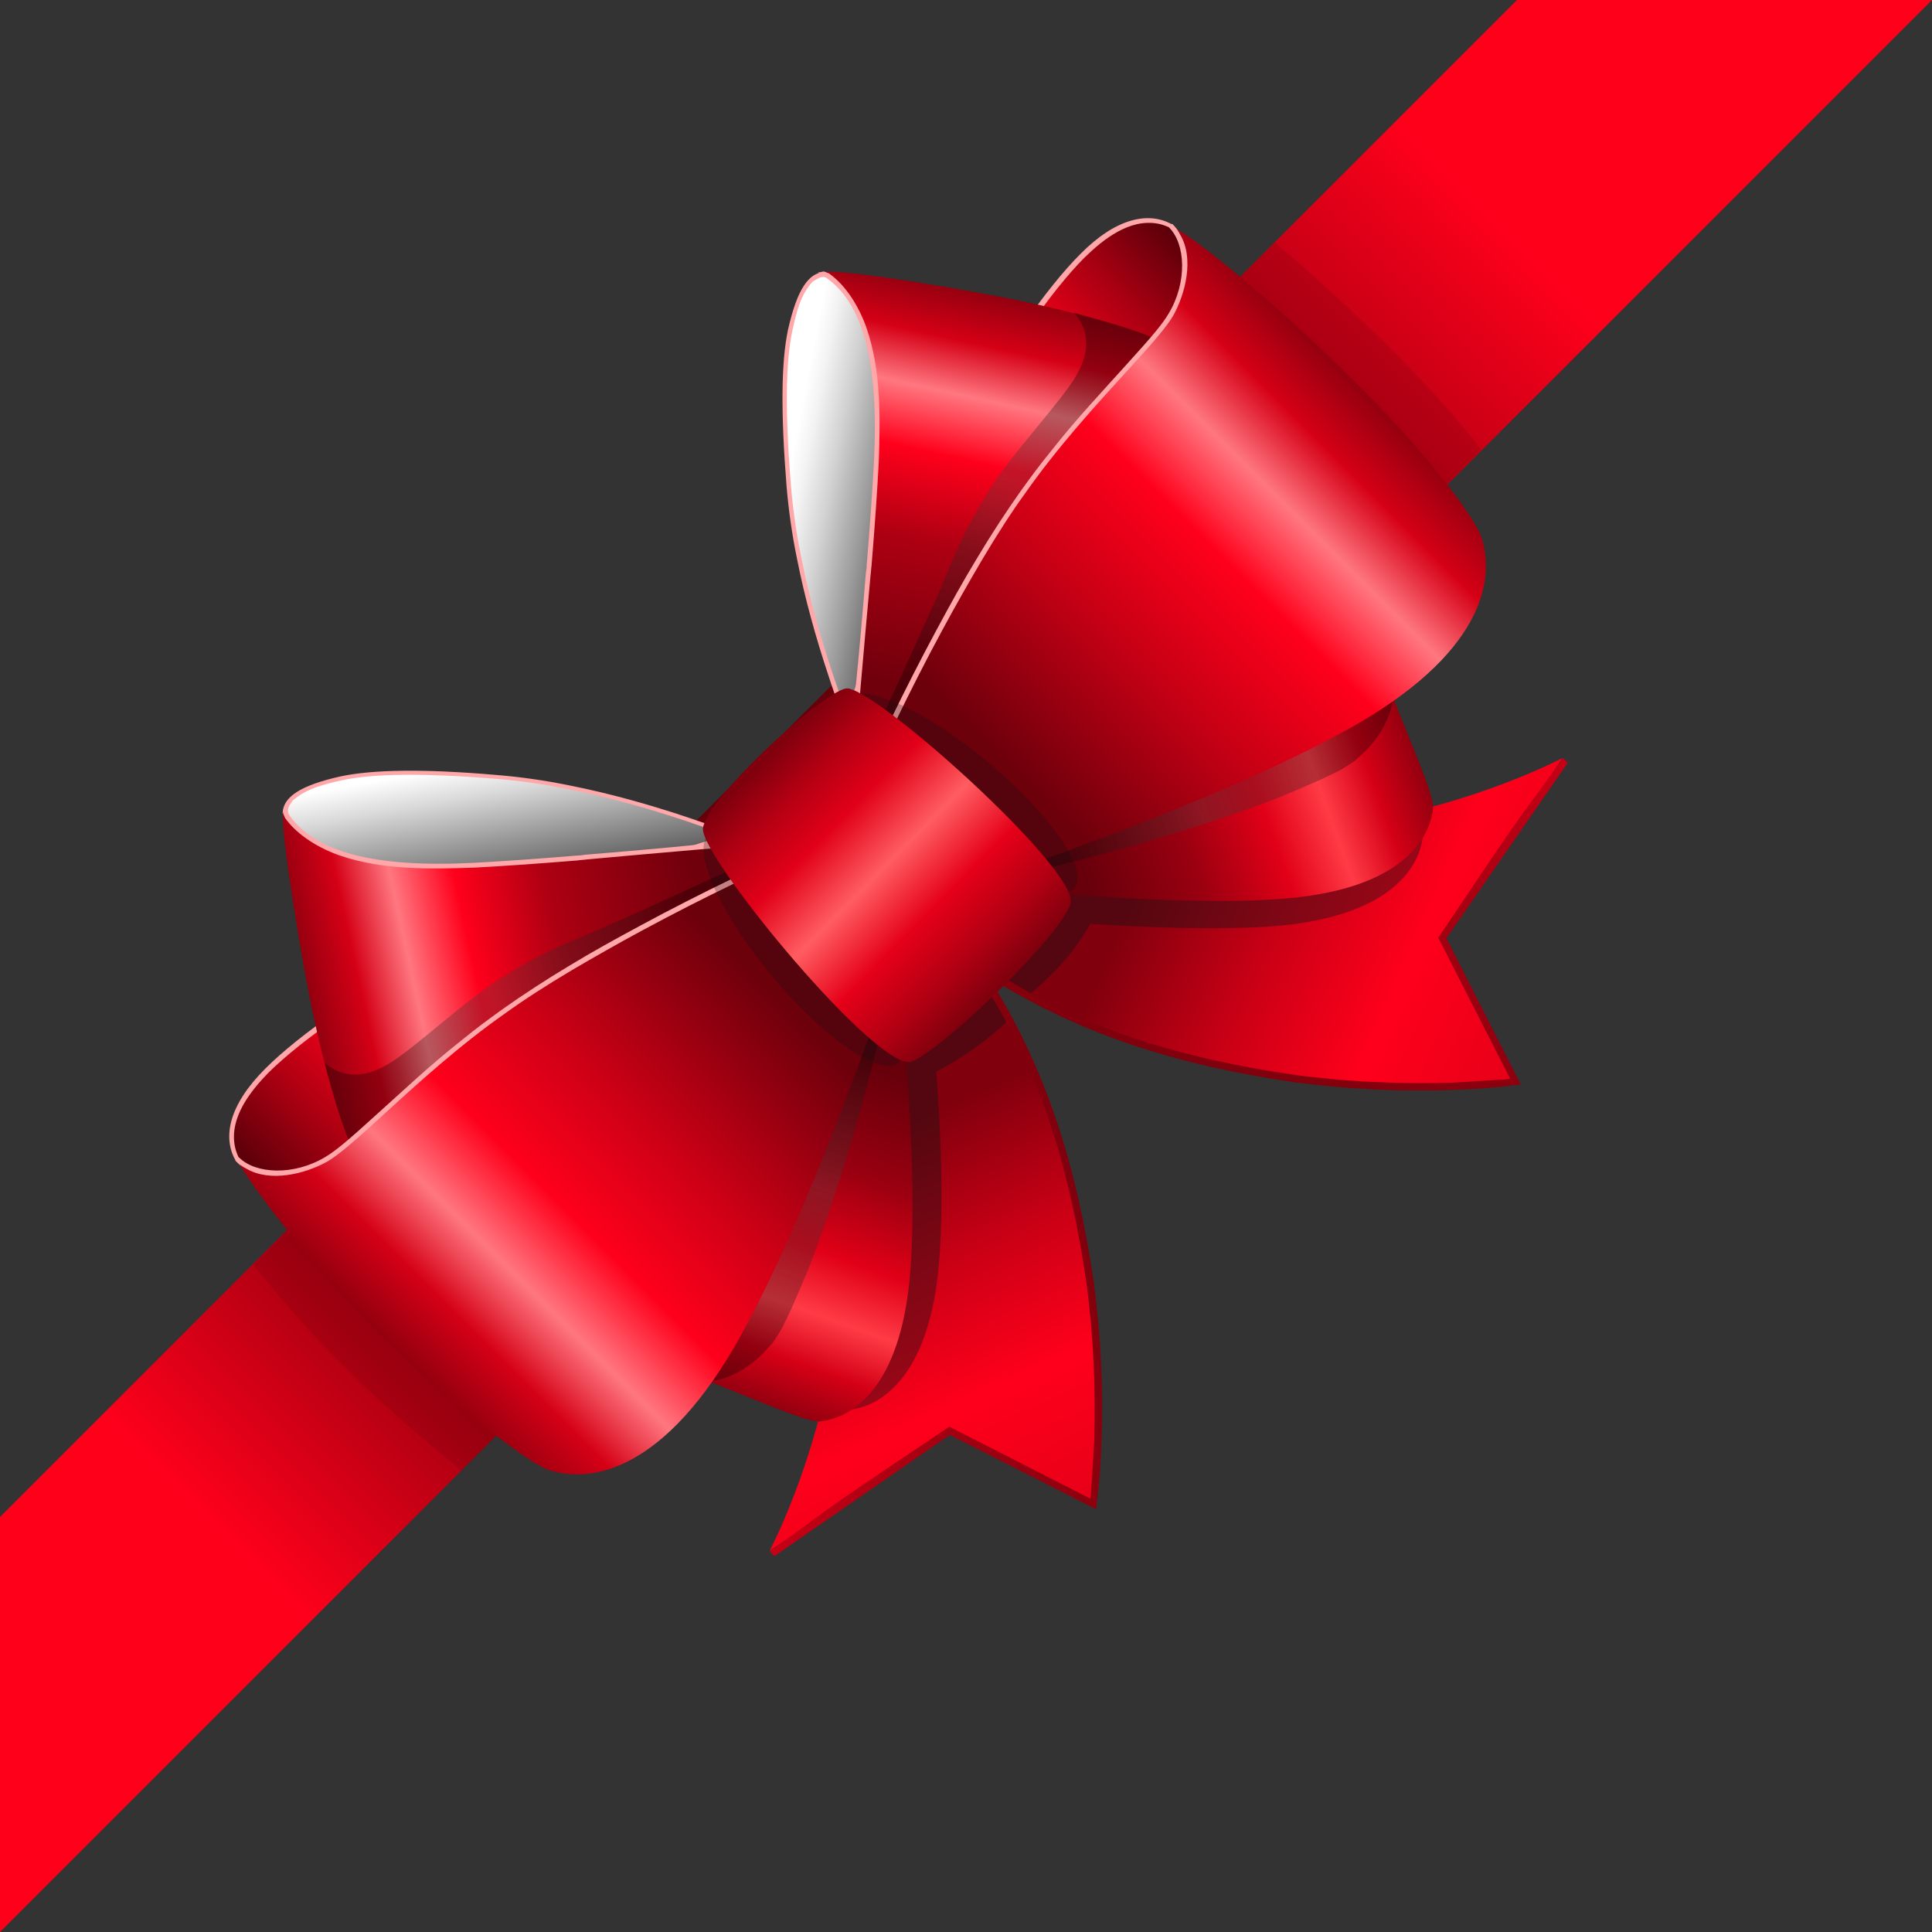 <svg width="73" height="73" viewBox="0 0 73 73" fill="none" xmlns="http://www.w3.org/2000/svg">
<rect x="0" y="0" width="73" height="73" fill="#333333" stroke="none"/>
<g clip-path="url(#clip0_1_404)">
<path d="M0 73V57.319L57.319 0H73L0 73Z" fill="url(#paint0_linear_1_404)"/>
<g opacity="0.3">
<path opacity="0.3" d="M52.19 12.815C51.113 11.756 49.58 10.35 48.156 9.164L33.315 24.005C32.219 26.122 31.471 27.765 31.398 27.893L30.869 29.043L37.02 35.195L38.097 34.83C38.116 34.83 38.134 34.811 38.152 34.811L55.969 16.995C55.001 15.735 53.669 14.257 52.19 12.815Z" fill="black"/>
<path opacity="0.3" d="M35.268 37.696L35.633 36.619L29.481 30.467L28.331 30.996C28.203 31.051 26.56 31.799 24.443 32.913L9.565 47.79C10.679 49.178 12.03 50.693 13.235 51.861C14.348 52.956 15.991 54.417 17.451 55.567L35.268 37.75C35.268 37.714 35.268 37.696 35.268 37.696Z" fill="black"/>
</g>
<path d="M31.124 10.332C30.722 10.35 30.229 10.679 29.828 12.468C29.572 13.654 29.554 15.553 29.773 18.309C30.138 22.727 32.037 27.345 32.037 27.345L34.866 27.272L38.097 12.468C38.115 12.486 31.726 10.46 31.124 10.332Z" fill="url(#paint1_linear_1_404)"/>
<path d="M31.124 10.332C30.722 10.35 30.229 10.679 29.828 12.468C29.572 13.654 29.554 15.553 29.773 18.309C30.138 22.727 32.037 27.345 32.037 27.345L34.866 27.272L38.097 12.468C38.115 12.486 31.726 10.46 31.124 10.332Z" fill="url(#paint2_linear_1_404)"/>
<path d="M34.957 27.382L32 27.455C31.945 27.327 31.964 27.382 31.927 27.272C31.891 27.163 31.836 27.035 31.781 26.907C31.635 26.506 31.471 26.049 31.306 25.538C30.832 24.114 30.412 22.617 30.12 21.139C29.919 20.171 29.791 19.222 29.718 18.346C29.499 15.589 29.517 13.673 29.773 12.468C30.12 10.916 30.558 10.314 31.142 10.277C33.132 10.825 35.103 11.464 37.057 12.085C37.349 12.176 37.604 12.249 37.842 12.34L38.225 12.468L34.957 27.382ZM32.11 27.272L34.811 27.218L38.006 12.559C37.276 12.322 37.604 12.431 37.002 12.249C36.18 11.993 35.359 11.738 34.592 11.5C33.716 11.227 32.858 10.953 31.982 10.697C31.799 10.642 31.544 10.569 31.343 10.515C31.014 10.423 31.014 10.46 30.704 10.642C30.229 11.154 30.083 11.847 29.937 12.504C29.682 13.691 29.663 15.589 29.883 18.328C29.956 19.204 30.083 20.135 30.284 21.102C30.576 22.581 30.996 24.059 31.471 25.483C31.635 25.976 31.799 26.433 31.945 26.834C32 26.98 32.055 27.09 32.091 27.199L32.11 27.272Z" fill="#FFA7A9"/>
<path d="M10.77 30.686C10.788 30.285 11.117 29.792 12.906 29.39C14.092 29.134 15.991 29.116 18.747 29.335C23.165 29.7 27.783 31.599 27.783 31.599L27.71 34.428L12.906 37.659C12.906 37.678 10.898 31.288 10.77 30.686Z" fill="url(#paint3_linear_1_404)"/>
<path d="M10.77 30.686C10.788 30.285 11.117 29.792 12.906 29.39C14.092 29.134 15.991 29.116 18.747 29.335C23.165 29.7 27.783 31.599 27.783 31.599L27.71 34.428L12.906 37.659C12.906 37.678 10.898 31.288 10.77 30.686Z" fill="url(#paint4_linear_1_404)"/>
<path d="M27.82 34.52L12.851 37.787C12.723 37.404 12.614 37.002 12.486 36.619C12.231 35.797 11.975 34.976 11.738 34.209C11.464 33.333 11.19 32.457 10.934 31.599C10.861 31.343 10.697 30.96 10.679 30.704C10.716 30.12 11.318 29.682 12.87 29.335C14.074 29.08 15.991 29.043 18.747 29.281C19.642 29.354 20.573 29.481 21.54 29.682C23.019 29.974 24.516 30.394 25.94 30.869C26.433 31.033 26.889 31.197 27.309 31.343C27.455 31.398 27.583 31.453 27.674 31.489C27.784 31.544 27.729 31.508 27.857 31.562L27.82 34.52ZM12.979 37.568L27.637 34.374L27.692 31.672L27.619 31.635C27.51 31.599 27.382 31.544 27.254 31.489C26.852 31.343 26.396 31.179 25.903 31.015C24.479 30.54 23.001 30.12 21.522 29.828C20.555 29.627 19.624 29.5 18.747 29.427C16.009 29.208 14.111 29.226 12.924 29.481C12.267 29.627 11.573 29.792 11.062 30.248C10.861 30.522 10.843 30.595 10.934 30.887C10.989 31.07 11.062 31.325 11.117 31.526C11.263 32.037 11.427 32.548 11.592 33.059C11.957 34.209 12.304 35.378 12.669 36.528C12.76 36.82 12.851 37.075 12.924 37.313L12.979 37.568Z" fill="#FFA7A9"/>
<path d="M41.31 56.827C41.31 56.827 43.117 43.629 35.505 34.666C33.789 35.158 27.765 36.491 27.674 36.582C35.98 45.636 29.079 58.597 29.079 58.597L35.888 54.052L41.31 56.827Z" fill="url(#paint5_linear_1_404)"/>
<path opacity="0.4" d="M20.098 48.959C20.664 49.16 21.759 48.868 22.435 47.864C23.037 46.951 23.749 44.487 25.264 41.803C27.071 38.59 35.322 33.644 35.322 33.644L38.134 38.517C38.134 38.517 37.093 39.594 35.377 40.489C35.541 42.716 35.651 45.217 35.505 47.407C35.213 51.807 33.442 53.103 32.11 53.267C31.507 53.34 29.335 52.263 26.414 51.204C24.662 50.602 20.701 49.47 20.098 48.959Z" fill="#121214"/>
<path d="M8.963 43.811C8.707 43.355 8.397 42.132 10.076 40.452C11.19 39.339 13.508 37.623 16.703 35.907C21.796 33.187 27.948 31.507 27.948 31.507L30.175 35.98L16.21 49.944C16.228 49.963 9.529 44.377 8.963 43.811Z" fill="url(#paint6_linear_1_404)"/>
<path d="M16.228 50.072C15.461 49.433 15.845 49.744 15.115 49.141C14.312 48.484 13.508 47.809 12.742 47.152C11.756 46.33 10.77 45.49 9.803 44.651C9.602 44.486 9.054 44.048 8.89 43.829C8.415 42.971 8.634 41.767 10.022 40.379C11.3 39.101 13.764 37.367 16.666 35.816C18.163 35.012 19.843 34.264 21.632 33.552C23.128 32.95 24.644 32.438 26.067 31.982C26.56 31.818 27.017 31.69 27.418 31.562C27.564 31.526 27.692 31.489 27.783 31.453C27.911 31.416 27.838 31.434 27.984 31.398L30.284 35.998L16.228 50.072ZM16.228 49.835L30.083 35.98L27.911 31.635L27.856 31.654C27.747 31.69 27.619 31.727 27.491 31.763C27.09 31.873 26.633 32.019 26.14 32.183C24.717 32.639 23.22 33.169 21.723 33.753C19.934 34.465 18.273 35.213 16.776 36.016C13.873 37.55 11.427 39.266 10.149 40.525C9.456 41.237 8.671 42.223 8.872 43.3C8.89 43.409 8.963 43.647 9.036 43.756C9.109 43.866 9.474 44.14 9.547 44.213C9.803 44.432 10.113 44.706 10.387 44.925C11.135 45.563 11.865 46.184 12.614 46.805C12.705 46.878 12.778 46.951 12.869 47.006C13.636 47.645 14.439 48.32 15.242 48.977C15.516 49.214 15.772 49.433 16.009 49.616L16.228 49.835Z" fill="#FFA7A9"/>
<path d="M19.021 49.379C19.587 49.58 20.682 49.288 21.358 48.284C21.96 47.371 22.672 44.907 24.187 42.223C25.994 39.01 29.353 35.067 29.353 35.067L33.917 36.71C33.917 36.71 34.72 43.446 34.41 47.846C34.117 52.245 32.347 53.541 31.014 53.705C30.412 53.778 28.24 52.701 25.319 51.642C23.585 51.022 19.623 49.89 19.021 49.379Z" fill="url(#paint7_linear_1_404)"/>
<path d="M10.697 30.668C11.829 32.457 14.786 32.822 17.871 32.676C21.559 32.493 28.386 31.818 28.386 31.818L29.426 36.564C29.426 36.564 24.151 40.818 20.262 42.898C16.374 44.98 14.64 45.454 13.782 44.395C13.399 43.921 12.523 41.529 11.865 38.481C11.464 36.692 10.588 31.453 10.697 30.668Z" fill="url(#paint8_linear_1_404)"/>
<path opacity="0.308" d="M29.335 36.199C25.83 38.956 22.234 41.639 18.2 43.556C17.579 43.848 16.849 44.158 16.192 44.377C15.589 44.56 14.877 44.724 14.275 44.487C13.654 44.249 13.453 43.738 13.216 43.172C13.125 42.953 13.034 42.734 12.96 42.515C12.687 41.767 12.468 40.909 12.248 40.142C13.198 40.964 14.184 40.525 14.859 40.087C15.644 39.558 16.703 38.609 17.926 37.66C19.131 36.728 20.646 35.944 21.686 35.524C23.146 34.921 25.757 33.717 28.568 32.42L29.335 36.199Z" fill="url(#paint9_linear_1_404)"/>
<path d="M28.988 33.352L25.885 35.122L29.609 34.502L25.702 37.897L30.448 35.378L25.355 41.219L31.106 36.072L30.01 39.339L31.891 36.802L29.846 44.286L32.895 36.893C32.931 36.875 28.988 33.352 28.988 33.352Z" fill="#80000D"/>
<path d="M28.075 31.946L27.875 31.964C27.455 32.001 26.98 32.055 26.469 32.092C25.009 32.219 23.548 32.347 22.161 32.475C22.051 32.493 21.924 32.493 21.814 32.512C20.262 32.639 18.93 32.731 17.889 32.785C16.21 32.84 14.457 32.877 12.851 32.329C12.103 32.074 11.245 31.581 10.77 30.905C10.642 30.613 10.715 30.741 10.734 30.485L10.843 30.668C11.829 32.238 14.22 32.785 17.871 32.603C18.893 32.548 20.226 32.457 21.778 32.329C21.887 32.329 22.015 32.311 22.124 32.293C23.494 32.183 24.972 32.055 26.433 31.909C26.944 31.854 27.418 31.818 27.838 31.781L28.021 31.763L28.039 31.818L28.075 31.946Z" fill="#FFA7A9"/>
<path opacity="0.311" d="M28.787 51.186C28.24 51.697 27.546 52.136 26.779 52.19C25.648 51.752 26.14 51.935 25.282 51.624C23.567 51.004 19.605 49.872 19.003 49.361C19.569 49.562 20.664 49.27 21.34 48.266C21.942 47.353 22.654 44.889 24.169 42.205C25.228 40.343 26.506 38.609 27.82 36.911C28.167 36.455 28.532 35.999 28.897 35.56C29.043 35.396 29.171 35.195 29.335 35.049L33.807 36.656V36.674C33.059 40.088 32.164 43.465 30.996 46.751C30.631 47.791 30.321 48.485 29.901 49.452C29.846 49.562 29.609 50.073 29.518 50.237C29.408 50.42 29.299 50.584 29.189 50.748L28.787 51.186Z" fill="url(#paint10_linear_1_404)"/>
<path d="M8.963 43.811C9.529 44.377 10.953 44.633 12.322 43.811C13.545 43.081 15.736 40.562 19.021 38.225C22.928 35.433 29.08 32.64 29.08 32.64L33.552 37.112C33.552 37.112 30.759 45.491 27.966 50.511C25.173 55.531 22.38 56.097 20.701 55.531C19.952 55.275 17.032 53.03 14.494 50.547C11.957 48.047 9.401 44.742 8.963 43.811Z" fill="url(#paint11_linear_1_404)"/>
<path d="M28.605 32.968C28.057 33.224 28.367 33.078 27.692 33.406C26.597 33.935 25.447 34.52 24.297 35.14C23.348 35.651 22.453 36.163 21.613 36.655C20.664 37.221 19.806 37.769 19.076 38.298C17.36 39.503 15.808 40.909 14.275 42.314C13.271 43.227 12.796 43.629 12.377 43.884C11.537 44.359 10.204 44.687 9.31 44.158C9.054 44.03 8.908 43.866 8.89 43.848L9.036 43.738C9.657 44.359 11.099 44.432 12.285 43.72C12.687 43.483 13.162 43.081 14.165 42.168C15.224 41.219 16.265 40.233 17.378 39.357C18.145 38.736 18.309 38.627 18.985 38.134C19.733 37.605 20.591 37.039 21.54 36.473C22.38 35.962 23.274 35.469 24.224 34.958C25.374 34.337 26.524 33.753 27.619 33.224C28.276 32.895 27.984 33.041 28.514 32.804L28.605 32.968Z" fill="#FFA7A9"/>
<path d="M41.419 57.028L35.888 54.217L29.262 58.798L29.079 58.616C32 56.553 29.627 58.087 35.87 53.906L41.2 56.626C41.237 56.352 41.219 56.498 41.237 56.188C41.273 55.677 41.31 55.093 41.346 54.436C41.401 52.574 41.328 50.566 41.054 48.503C40.47 44.432 39.338 40.325 36.965 36.893C37.111 36.783 37.038 36.838 37.203 36.71L37.276 36.802C39.594 40.416 40.708 44.231 41.328 48.448C41.602 50.529 41.693 52.537 41.62 54.417C41.602 55.075 41.566 55.659 41.511 56.188C41.492 56.371 41.474 56.535 41.456 56.663C41.438 56.754 41.438 56.809 41.438 56.827L41.419 57.028Z" fill="url(#paint12_linear_1_404)"/>
<path opacity="0.25" d="M31.325 39.065C29.298 37.386 27.236 34.574 26.706 32.804C26.177 31.033 27.382 30.96 29.39 32.639C31.416 34.319 33.479 37.13 34.008 38.901C34.556 40.671 33.351 40.745 31.325 39.065Z" fill="#121214"/>
<path d="M57.264 40.873C57.264 40.873 44.066 42.68 35.103 35.068C35.596 33.352 36.929 27.328 37.02 27.236C46.075 35.542 59.035 28.642 59.035 28.642L54.49 35.451L57.264 40.873Z" fill="url(#paint13_linear_1_404)"/>
<path opacity="0.4" d="M49.433 19.624C49.634 20.19 49.342 21.285 48.338 21.961C47.425 22.563 44.961 23.275 42.277 24.79C39.065 26.597 34.647 34.246 34.647 34.246L38.791 37.641C38.791 37.641 40.269 36.583 41.2 34.903C43.336 35.049 45.873 35.14 47.9 35.013C52.299 34.721 53.595 32.95 53.76 31.617C53.833 31.015 52.755 28.843 51.697 25.922C51.076 24.188 49.944 20.226 49.433 19.624Z" fill="#121214"/>
<path d="M57.465 40.982L54.654 35.451L59.236 28.824L59.053 28.642C56.991 31.562 58.524 29.189 54.344 35.432L57.064 40.763C56.79 40.799 56.936 40.781 56.626 40.799C56.114 40.836 55.53 40.872 54.873 40.909C53.011 40.963 51.003 40.89 48.94 40.617C44.87 40.032 40.762 38.901 37.331 36.528C37.221 36.674 37.276 36.601 37.148 36.765L37.239 36.838C40.854 39.156 44.669 40.27 48.886 40.89C50.967 41.164 52.975 41.255 54.855 41.182C55.512 41.164 56.096 41.128 56.626 41.073C56.808 41.055 56.972 41.036 57.1 41.018C57.191 41 57.246 41 57.264 41L57.465 40.982Z" fill="url(#paint14_linear_1_404)"/>
<path d="M44.249 8.543C43.793 8.288 42.57 7.977 40.89 9.657C39.777 10.77 38.061 13.089 36.345 16.283C33.625 21.376 31.946 27.528 31.946 27.528L36.418 29.755L50.383 15.79C50.383 15.79 44.797 9.091 44.249 8.543Z" fill="url(#paint15_linear_1_404)"/>
<path d="M50.51 15.809C49.871 15.042 50.182 15.425 49.579 14.695C48.922 13.892 48.247 13.089 47.59 12.322C46.768 11.336 45.928 10.351 45.089 9.383C44.925 9.182 44.486 8.635 44.267 8.47C43.409 7.996 42.186 8.215 40.817 9.602C39.539 10.88 37.805 13.344 36.254 16.247C35.45 17.744 34.702 19.423 33.99 21.212C33.388 22.709 32.876 24.224 32.42 25.648C32.256 26.141 32.128 26.597 32 26.999C31.964 27.145 31.927 27.273 31.891 27.364C31.854 27.492 31.872 27.419 31.836 27.565L36.436 29.865L50.51 15.809ZM50.273 15.79L36.418 29.646L32.073 27.473L32.092 27.419C32.128 27.309 32.164 27.181 32.201 27.054C32.311 26.652 32.457 26.196 32.621 25.703C33.077 24.279 33.607 22.782 34.191 21.285C34.903 19.496 35.651 17.835 36.454 16.338C38.006 13.454 39.704 11.008 40.981 9.73C41.693 9.036 42.679 8.251 43.756 8.452C43.866 8.47 44.103 8.543 44.212 8.616C44.322 8.689 44.596 9.055 44.669 9.128C44.888 9.383 45.162 9.693 45.381 9.967C46.02 10.716 46.64 11.446 47.261 12.194C47.334 12.286 47.407 12.359 47.462 12.45C48.101 13.217 48.776 14.02 49.433 14.823C49.671 15.097 49.89 15.352 50.072 15.59L50.273 15.79Z" fill="#FFA7A9"/>
<path d="M49.817 18.584C50.017 19.149 49.725 20.245 48.721 20.92C47.809 21.523 45.344 22.234 42.661 23.75C39.448 25.557 35.505 28.916 35.505 28.916L37.148 33.479C37.148 33.479 43.884 34.282 48.283 33.972C52.683 33.68 53.979 31.909 54.143 30.577C54.216 29.974 53.139 27.802 52.08 24.881C51.46 23.147 50.328 19.186 49.817 18.584Z" fill="url(#paint16_linear_1_404)"/>
<path d="M31.106 10.277C32.895 11.409 33.26 14.367 33.114 17.452C32.931 21.139 32.256 27.966 32.256 27.966L37.002 29.007C37.002 29.007 41.255 23.731 43.336 19.843C45.417 15.955 45.892 14.22 44.833 13.363C44.358 12.979 41.967 12.103 38.919 11.446C37.13 11.044 31.891 10.15 31.106 10.277Z" fill="url(#paint17_linear_1_404)"/>
<path opacity="0.308" d="M36.637 28.897C39.393 25.392 42.077 21.796 43.993 17.762C44.285 17.141 44.596 16.411 44.815 15.754C44.997 15.152 45.161 14.44 44.924 13.837C44.687 13.217 44.176 13.016 43.61 12.778C43.391 12.687 43.172 12.596 42.953 12.523C42.204 12.249 41.346 12.03 40.58 11.811C41.401 12.76 40.963 13.746 40.525 14.421C39.995 15.206 39.046 16.265 38.097 17.488C37.166 18.693 36.381 20.208 35.961 21.249C35.359 22.709 34.154 25.319 32.858 28.131L36.637 28.897Z" fill="url(#paint18_linear_1_404)"/>
<path d="M33.789 28.569L35.56 25.465L34.939 29.189L38.335 25.283L35.816 30.029L41.657 24.936L36.509 30.686L39.777 29.591L37.239 31.489L44.724 29.445L37.331 32.493C37.294 32.493 33.789 28.569 33.789 28.569Z" fill="#80000D"/>
<path d="M32.365 27.638L32.384 27.437C32.42 27.017 32.475 26.543 32.511 26.032C32.639 24.571 32.767 23.111 32.895 21.724C32.913 21.614 32.913 21.486 32.931 21.377C33.059 19.825 33.15 18.492 33.205 17.452C33.26 15.773 33.296 14.02 32.749 12.414C32.493 11.665 32 10.807 31.325 10.333C31.033 10.205 31.161 10.278 30.905 10.296L31.088 10.406C32.657 11.391 33.205 13.783 33.023 17.434C32.968 18.456 32.877 19.788 32.749 21.34C32.749 21.45 32.73 21.577 32.712 21.687C32.603 23.056 32.475 24.535 32.329 25.995C32.274 26.506 32.238 26.981 32.201 27.401L32.183 27.583L32.238 27.601L32.365 27.638Z" fill="#FFA7A9"/>
<path opacity="0.311" d="M51.624 28.349C52.135 27.802 52.573 27.108 52.628 26.341C52.19 25.21 52.372 25.703 52.062 24.845C51.441 23.129 50.309 19.167 49.798 18.565C49.999 19.131 49.707 20.226 48.703 20.901C47.79 21.504 45.326 22.216 42.643 23.731C40.781 24.79 39.047 26.068 37.349 27.382C36.892 27.729 36.436 28.094 35.998 28.459C35.834 28.605 35.633 28.733 35.487 28.897L37.093 33.369H37.111C40.525 32.621 43.902 31.727 47.188 30.558C48.228 30.193 48.922 29.883 49.89 29.463C49.999 29.408 50.51 29.171 50.675 29.08C50.857 28.97 51.022 28.86 51.186 28.751L51.624 28.349Z" fill="url(#paint19_linear_1_404)"/>
<path d="M44.249 8.543C44.815 9.109 45.07 10.533 44.249 11.902C43.519 13.125 41 15.316 38.663 18.602C35.87 22.508 33.077 28.66 33.077 28.66L37.55 33.132C37.55 33.132 45.928 30.339 50.948 27.547C55.968 24.753 56.534 21.961 55.968 20.281C55.713 19.533 53.833 16.995 50.912 14.148C48.374 11.629 45.18 8.963 44.249 8.543Z" fill="url(#paint20_linear_1_404)"/>
<path d="M33.406 28.167C33.661 27.619 33.515 27.93 33.844 27.254C34.373 26.159 34.957 25.009 35.578 23.859C36.089 22.91 36.6 22.015 37.093 21.176C37.659 20.226 38.206 19.368 38.736 18.638C39.941 16.922 41.346 15.371 42.752 13.837C43.665 12.833 44.066 12.359 44.322 11.939C44.796 11.099 45.125 9.766 44.596 8.872C44.468 8.616 44.303 8.47 44.285 8.452L44.176 8.598C44.796 9.219 44.869 10.661 44.157 11.848C43.92 12.249 43.519 12.724 42.606 13.728C41.657 14.787 40.671 15.827 39.795 16.941C39.174 17.707 39.064 17.872 38.572 18.547C38.042 19.295 37.476 20.153 36.91 21.103C36.399 21.942 35.906 22.837 35.395 23.786C34.775 24.936 34.19 26.086 33.661 27.181C33.333 27.838 33.478 27.546 33.241 28.076L33.406 28.167Z" fill="#FFA7A9"/>
<path opacity="0.25" d="M39.503 30.942C37.823 28.916 35.012 26.853 33.242 26.323C31.471 25.794 31.398 26.999 33.077 29.007C34.757 31.033 37.568 33.096 39.339 33.625C41.109 34.155 41.182 32.95 39.503 30.942Z" fill="#121214"/>
<path d="M26.561 31.307C26.652 30.23 30.996 26.196 31.964 26.013C32.931 25.849 40.744 32.84 40.452 34.118C40.215 35.213 35.724 39.576 34.465 40.106C33.242 40.617 26.469 32.384 26.561 31.307Z" fill="url(#paint21_linear_1_404)"/>
</g>
<defs>
<linearGradient id="paint0_linear_1_404" x1="-3.919" y1="69.081" x2="69.081" y2="-3.919" gradientUnits="userSpaceOnUse">
<stop stop-color="#FF001B"/>
<stop offset="0.16" stop-color="#FF001B"/>
<stop offset="0.327" stop-color="#63000A"/>
<stop offset="0.65" stop-color="#67000B"/>
<stop offset="0.831" stop-color="#FF001B"/>
<stop offset="1" stop-color="#FF001B"/>
</linearGradient>
<linearGradient id="paint1_linear_1_404" x1="34.288" y1="11.027" x2="30.788" y2="27.081" gradientUnits="userSpaceOnUse">
<stop stop-color="#580009"/>
<stop offset="0.135" stop-color="#A40011"/>
<stop offset="0.263" stop-color="#D80016"/>
<stop offset="0.562" stop-color="#AA0012"/>
<stop offset="0.991" stop-color="#5B0009"/>
</linearGradient>
<linearGradient id="paint2_linear_1_404" x1="36.11" y1="19.719" x2="29.621" y2="18.468" gradientUnits="userSpaceOnUse">
<stop/>
<stop offset="0.265" stop-color="#525252"/>
<stop offset="0.527" stop-color="#9C9C9C"/>
<stop offset="0.743" stop-color="#D2D2D2"/>
<stop offset="0.903" stop-color="#F3F3F3"/>
<stop offset="0.991" stop-color="white"/>
</linearGradient>
<linearGradient id="paint3_linear_1_404" x1="11.46" y1="33.856" x2="27.514" y2="30.356" gradientUnits="userSpaceOnUse">
<stop stop-color="#580009"/>
<stop offset="0.135" stop-color="#A40011"/>
<stop offset="0.263" stop-color="#D80016"/>
<stop offset="0.562" stop-color="#AA0012"/>
<stop offset="0.991" stop-color="#5B0009"/>
</linearGradient>
<linearGradient id="paint4_linear_1_404" x1="20.074" y1="35.665" x2="18.835" y2="28.631" gradientUnits="userSpaceOnUse">
<stop/>
<stop offset="0.443" stop-color="#787878"/>
<stop offset="0.822" stop-color="#D9D9D9"/>
<stop offset="0.991" stop-color="white"/>
</linearGradient>
<linearGradient id="paint5_linear_1_404" x1="39.578" y1="61.795" x2="28.387" y2="36.93" gradientUnits="userSpaceOnUse">
<stop stop-color="#D50016"/>
<stop offset="0.342" stop-color="#FF001B"/>
<stop offset="0.536" stop-color="#C70015"/>
<stop offset="0.729" stop-color="#80000D"/>
</linearGradient>
<linearGradient id="paint6_linear_1_404" x1="11.763" y1="46.605" x2="27.398" y2="30.97" gradientUnits="userSpaceOnUse">
<stop stop-color="#580009"/>
<stop offset="0.135" stop-color="#A40011"/>
<stop offset="0.263" stop-color="#E60018"/>
<stop offset="0.5" stop-color="#BD0014"/>
</linearGradient>
<linearGradient id="paint7_linear_1_404" x1="25.768" y1="51.946" x2="31.564" y2="35.859" gradientUnits="userSpaceOnUse">
<stop stop-color="#93000F"/>
<stop offset="0.111" stop-color="#D50016"/>
<stop offset="0.226" stop-color="#FF3B46"/>
<stop offset="0.361" stop-color="#E10017"/>
<stop offset="0.551" stop-color="#990010"/>
<stop offset="0.782" stop-color="#67000B"/>
</linearGradient>
<linearGradient id="paint8_linear_1_404" x1="11.771" y1="38.08" x2="28.941" y2="34.336" gradientUnits="userSpaceOnUse">
<stop stop-color="#93000F"/>
<stop offset="0.111" stop-color="#D50016"/>
<stop offset="0.226" stop-color="#FF7780"/>
<stop offset="0.361" stop-color="#FF001B"/>
<stop offset="0.551" stop-color="#AD0012"/>
<stop offset="0.865" stop-color="#70000C"/>
</linearGradient>
<linearGradient id="paint9_linear_1_404" x1="13.237" y1="42.407" x2="29.312" y2="35.421" gradientUnits="userSpaceOnUse">
<stop offset="0.139"/>
<stop offset="0.389" stop-color="#464646"/>
<stop offset="0.835"/>
</linearGradient>
<linearGradient id="paint10_linear_1_404" x1="23.823" y1="51.019" x2="30.164" y2="35.353" gradientUnits="userSpaceOnUse">
<stop offset="0.126"/>
<stop offset="0.498" stop-color="#464646"/>
<stop offset="0.844"/>
</linearGradient>
<linearGradient id="paint11_linear_1_404" x1="15.018" y1="51.073" x2="31.259" y2="34.831" gradientUnits="userSpaceOnUse">
<stop stop-color="#93000F"/>
<stop offset="0.111" stop-color="#D50016"/>
<stop offset="0.226" stop-color="#FF7780"/>
<stop offset="0.361" stop-color="#FF001B"/>
<stop offset="0.573" stop-color="#C70015"/>
<stop offset="0.857" stop-color="#6C000B"/>
</linearGradient>
<linearGradient id="paint12_linear_1_404" x1="41.117" y1="46.337" x2="26.695" y2="50.623" gradientUnits="userSpaceOnUse">
<stop stop-color="#80000D"/>
<stop offset="1" stop-color="#C70015"/>
</linearGradient>
<linearGradient id="paint13_linear_1_404" x1="62.227" y1="39.145" x2="37.362" y2="27.955" gradientUnits="userSpaceOnUse">
<stop stop-color="#D50016"/>
<stop offset="0.342" stop-color="#FF001B"/>
<stop offset="0.536" stop-color="#C70015"/>
<stop offset="0.729" stop-color="#80000D"/>
</linearGradient>
<linearGradient id="paint14_linear_1_404" x1="46.769" y1="40.684" x2="51.055" y2="26.262" gradientUnits="userSpaceOnUse">
<stop stop-color="#80000D"/>
<stop offset="1" stop-color="#C70015"/>
</linearGradient>
<linearGradient id="paint15_linear_1_404" x1="47.038" y1="11.33" x2="31.403" y2="26.966" gradientUnits="userSpaceOnUse">
<stop stop-color="#580009"/>
<stop offset="0.135" stop-color="#A40011"/>
<stop offset="0.263" stop-color="#E60018"/>
<stop offset="0.5" stop-color="#BD0014"/>
</linearGradient>
<linearGradient id="paint16_linear_1_404" x1="52.379" y1="25.336" x2="36.292" y2="31.131" gradientUnits="userSpaceOnUse">
<stop stop-color="#93000F"/>
<stop offset="0.111" stop-color="#D50016"/>
<stop offset="0.226" stop-color="#FF3B46"/>
<stop offset="0.361" stop-color="#E10017"/>
<stop offset="0.551" stop-color="#990010"/>
<stop offset="0.782" stop-color="#67000B"/>
</linearGradient>
<linearGradient id="paint17_linear_1_404" x1="38.512" y1="11.338" x2="34.769" y2="28.509" gradientUnits="userSpaceOnUse">
<stop stop-color="#93000F"/>
<stop offset="0.111" stop-color="#D50016"/>
<stop offset="0.226" stop-color="#FF7780"/>
<stop offset="0.361" stop-color="#FF001B"/>
<stop offset="0.551" stop-color="#AD0012"/>
<stop offset="0.865" stop-color="#70000C"/>
</linearGradient>
<linearGradient id="paint18_linear_1_404" x1="42.84" y1="12.805" x2="35.853" y2="28.88" gradientUnits="userSpaceOnUse">
<stop offset="0.139"/>
<stop offset="0.389" stop-color="#464646"/>
<stop offset="0.835"/>
</linearGradient>
<linearGradient id="paint19_linear_1_404" x1="51.451" y1="23.39" x2="35.785" y2="29.731" gradientUnits="userSpaceOnUse">
<stop offset="0.126"/>
<stop offset="0.498" stop-color="#464646"/>
<stop offset="0.844"/>
</linearGradient>
<linearGradient id="paint20_linear_1_404" x1="51.445" y1="14.645" x2="35.263" y2="30.827" gradientUnits="userSpaceOnUse">
<stop stop-color="#93000F"/>
<stop offset="0.111" stop-color="#D50016"/>
<stop offset="0.226" stop-color="#FF7780"/>
<stop offset="0.361" stop-color="#FF001B"/>
<stop offset="0.573" stop-color="#C70015"/>
<stop offset="0.857" stop-color="#6C000B"/>
</linearGradient>
<linearGradient id="paint21_linear_1_404" x1="28.848" y1="28.51" x2="37.727" y2="37.304" gradientUnits="userSpaceOnUse">
<stop offset="0.011" stop-color="#80000D"/>
<stop offset="0.16" stop-color="#B80013"/>
<stop offset="0.303" stop-color="#E10018"/>
<stop offset="0.5" stop-color="#FF5D61"/>
<stop offset="0.694" stop-color="#E50018"/>
<stop offset="0.853" stop-color="#B60013"/>
<stop offset="1" stop-color="#80000D"/>
</linearGradient>
<clipPath id="clip0_1_404">
<rect width="73" height="73" fill="white"/>
</clipPath>
</defs>
</svg>
